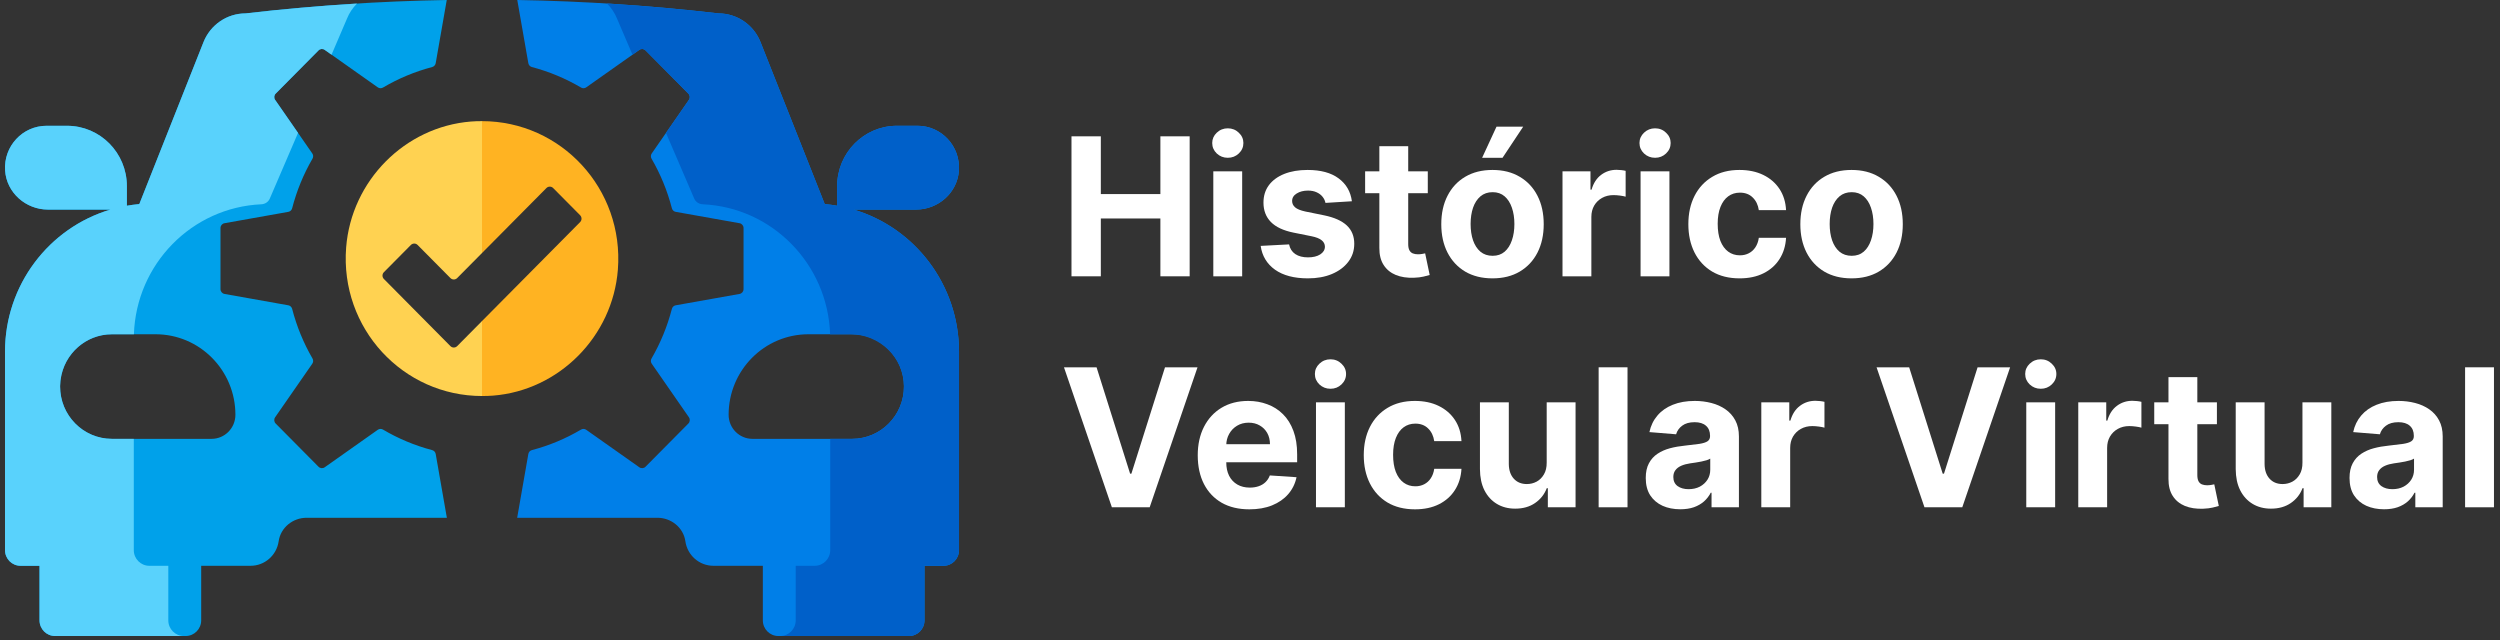 <svg width="250" height="64" viewBox="0 0 250 64" fill="none" xmlns="http://www.w3.org/2000/svg">
<rect x="0" y="0" width="250" height="64" fill="#333333" stroke="none"/>
<g clip-path="url(#clip0_5_340)">
<path d="M85.365 20.958H91.606C93.819 20.958 95.75 19.274 95.893 17.047C96.05 14.606 94.134 12.578 91.749 12.578H89.698C86.393 12.578 83.714 15.28 83.714 18.614V20.573C83.33 20.506 82.941 20.451 82.546 20.414C82.52 20.407 82.493 20.402 82.467 20.395L76.053 4.211C75.365 2.476 73.699 1.339 71.847 1.339C65.161 0.56 58.446 0.116 51.728 0L52.834 6.322C52.866 6.508 53.005 6.656 53.186 6.703C54.932 7.164 56.585 7.859 58.105 8.756C58.267 8.852 58.468 8.846 58.621 8.737L63.934 4.986C64.126 4.851 64.386 4.874 64.551 5.04L68.838 9.364C69.003 9.531 69.026 9.793 68.891 9.986L65.173 15.346C65.065 15.501 65.059 15.703 65.154 15.866C66.044 17.4 66.732 19.067 67.189 20.829C67.236 21.012 67.383 21.151 67.567 21.184L73.957 22.322C74.186 22.363 74.354 22.564 74.354 22.8V28.915C74.354 29.151 74.186 29.352 73.957 29.393L67.567 30.531C67.383 30.564 67.236 30.703 67.189 30.886C66.732 32.648 66.044 34.314 65.154 35.849C65.059 36.012 65.065 36.214 65.173 36.369L68.891 41.728C69.026 41.921 69.003 42.184 68.838 42.351L64.551 46.675C64.386 46.841 64.126 46.864 63.934 46.729L58.621 42.978C58.468 42.869 58.267 42.863 58.105 42.958C56.585 43.856 54.932 44.551 53.186 45.012C53.005 45.06 52.866 45.207 52.834 45.393L51.717 51.777H65.746C67.117 51.777 68.342 52.757 68.537 54.125C68.738 55.537 69.936 56.579 71.344 56.579H76.284V62.038C76.284 62.901 76.978 63.602 77.835 63.602H90.899C91.756 63.602 92.45 62.901 92.45 62.038V56.579H94.352C95.208 56.579 95.902 55.879 95.902 55.015V35.175C95.902 28.496 91.503 22.779 85.365 20.958ZM85.209 43.885H75.247C73.93 43.885 72.862 42.807 72.862 41.479C72.862 37.032 76.436 33.426 80.844 33.426H85.209C88.072 33.426 90.392 35.767 90.392 38.656C90.392 41.544 88.072 43.885 85.209 43.885Z" fill="#007FE8"/>
<path d="M43.569 45.393C43.536 45.207 43.398 45.059 43.217 45.012C41.471 44.551 39.819 43.856 38.297 42.958C38.136 42.863 37.935 42.869 37.781 42.978L32.469 46.729C32.278 46.864 32.017 46.841 31.852 46.675L27.566 42.351C27.401 42.184 27.378 41.922 27.512 41.728L31.23 36.369C31.338 36.214 31.344 36.012 31.25 35.849C30.359 34.315 29.671 32.648 29.214 30.886C29.167 30.703 29.02 30.564 28.836 30.531L22.447 29.393C22.217 29.352 22.049 29.151 22.049 28.915V22.8C22.049 22.564 22.217 22.363 22.447 22.322L28.836 21.184C29.02 21.151 29.167 21.012 29.214 20.829C29.671 19.067 30.359 17.401 31.25 15.866C31.345 15.703 31.338 15.501 31.23 15.346L27.512 9.986C27.378 9.793 27.401 9.531 27.566 9.364L31.852 5.04C32.017 4.874 32.277 4.851 32.469 4.986L37.781 8.737C37.935 8.846 38.136 8.852 38.297 8.756C39.818 7.859 41.471 7.164 43.217 6.703C43.398 6.655 43.536 6.508 43.569 6.322L44.675 0C37.956 0.116 31.241 0.56 24.555 1.339C22.703 1.339 21.037 2.477 20.349 4.211L13.935 20.395C13.909 20.402 13.882 20.407 13.856 20.414C13.461 20.451 13.072 20.506 12.688 20.573V18.614C12.688 15.28 10.009 12.578 6.704 12.578H4.653C2.268 12.578 0.352 14.606 0.509 17.047C0.652 19.274 2.584 20.958 4.796 20.958H11.038C4.899 22.779 0.5 28.496 0.5 35.175V55.015C0.5 55.879 1.194 56.579 2.051 56.579H3.953V62.038C3.953 62.901 4.647 63.602 5.503 63.602H18.568C19.424 63.602 20.119 62.901 20.119 62.038V56.579H25.058C26.466 56.579 27.664 55.537 27.866 54.125C28.061 52.757 29.286 51.777 30.657 51.777H44.686L43.569 45.393ZM23.541 41.479C23.541 42.807 22.473 43.885 21.155 43.885H11.194C8.331 43.885 6.01 41.544 6.01 38.656C6.01 35.767 8.331 33.426 11.194 33.426H15.558C19.967 33.426 23.541 37.032 23.541 41.479Z" fill="#00A1EA"/>
<path d="M85.365 20.958H91.606C93.819 20.958 95.75 19.274 95.893 17.047C96.05 14.606 94.134 12.578 91.749 12.578H89.698C86.393 12.578 83.714 15.28 83.714 18.614V20.573C83.33 20.506 82.941 20.451 82.546 20.414C82.52 20.407 82.493 20.401 82.467 20.395L76.053 4.211C75.365 2.476 73.699 1.339 71.847 1.339C68.14 0.907 64.424 0.581 60.703 0.353C61.127 0.781 61.478 1.291 61.71 1.877C61.71 1.877 62.342 3.353 63.248 5.47L63.934 4.986C64.125 4.851 64.385 4.874 64.551 5.04L68.837 9.364C69.002 9.531 69.025 9.793 68.891 9.986L66.599 13.29C67.834 16.169 68.945 18.757 69.421 19.856C69.57 20.198 69.901 20.412 70.271 20.428C77.215 20.74 82.776 26.402 83.011 33.426H85.037C87.891 33.426 90.339 35.679 90.392 38.557C90.445 41.49 88.104 43.884 85.209 43.884H83.023V55.014C83.023 55.878 82.329 56.579 81.473 56.579H79.571V62.037C79.571 62.901 78.877 63.602 78.02 63.602H90.9C91.757 63.602 92.451 62.901 92.451 62.037V56.579H94.352C95.208 56.579 95.903 55.879 95.903 55.014V35.175C95.902 28.496 91.503 22.779 85.365 20.958Z" fill="#0060C9"/>
<path d="M16.831 62.038V56.579H14.93C14.074 56.579 13.379 55.879 13.379 55.015V43.885H11.194C11.014 43.885 10.836 43.875 10.661 43.857C10.604 43.852 10.549 43.839 10.493 43.831C10.376 43.816 10.258 43.801 10.143 43.777C10.075 43.763 10.009 43.741 9.941 43.724C9.842 43.7 9.742 43.677 9.644 43.647C9.573 43.624 9.504 43.595 9.434 43.569C9.344 43.536 9.253 43.507 9.166 43.469C9.096 43.439 9.029 43.403 8.961 43.369C8.877 43.329 8.792 43.291 8.711 43.247C8.644 43.21 8.58 43.166 8.515 43.126C8.436 43.079 8.357 43.033 8.281 42.982C8.218 42.938 8.158 42.889 8.097 42.842C8.025 42.788 7.951 42.735 7.882 42.677C7.822 42.627 7.766 42.572 7.709 42.519C7.643 42.459 7.575 42.4 7.513 42.337C7.458 42.28 7.407 42.219 7.354 42.16C7.295 42.095 7.234 42.031 7.179 41.962C7.129 41.9 7.084 41.834 7.036 41.77C6.984 41.699 6.93 41.629 6.88 41.555C6.837 41.489 6.798 41.419 6.757 41.35C6.711 41.274 6.664 41.199 6.622 41.12C6.584 41.049 6.552 40.974 6.517 40.901C6.479 40.821 6.44 40.742 6.406 40.659C6.375 40.583 6.35 40.505 6.322 40.427C6.292 40.344 6.26 40.261 6.234 40.175C6.21 40.095 6.193 40.014 6.173 39.933C6.151 39.846 6.127 39.758 6.11 39.669C6.093 39.588 6.084 39.503 6.072 39.42C6.059 39.329 6.044 39.238 6.035 39.146C6.028 39.061 6.026 38.975 6.022 38.889C6.019 38.812 6.011 38.735 6.011 38.657C6.011 38.64 6.013 38.624 6.013 38.607C6.013 38.591 6.011 38.575 6.012 38.558C6.013 38.492 6.022 38.427 6.026 38.361C6.031 38.261 6.036 38.16 6.047 38.062C6.053 38.01 6.062 37.96 6.07 37.909C6.43 35.376 8.583 33.427 11.194 33.427H11.366H13.391C13.626 26.403 19.188 20.741 26.132 20.429C26.502 20.412 26.833 20.199 26.981 19.856C27.458 18.757 28.569 16.169 29.804 13.29L27.512 9.987C27.378 9.794 27.401 9.532 27.566 9.365L31.852 5.041C32.017 4.875 32.277 4.852 32.469 4.987L33.154 5.471C34.061 3.354 34.693 1.878 34.693 1.878C34.924 1.292 35.275 0.782 35.7 0.354C31.979 0.582 28.263 0.908 24.556 1.34C22.703 1.34 21.038 2.478 20.35 4.212L13.935 20.396C13.909 20.402 13.883 20.408 13.856 20.415C13.461 20.452 13.073 20.507 12.688 20.574V18.615C12.688 15.281 10.01 12.579 6.705 12.579H4.654C2.268 12.579 0.353 14.607 0.509 17.048C0.653 19.275 2.584 20.959 4.796 20.959H11.038C4.899 22.779 0.5 28.496 0.5 35.175V55.015C0.5 55.879 1.194 56.579 2.051 56.579H3.953V62.038C3.953 62.901 4.647 63.602 5.503 63.602H18.383C17.526 63.602 16.831 62.901 16.831 62.038Z" fill="#59D2FC"/>
<path d="M48.201 12.114L44.685 18.157L48.201 25.301L54.641 18.805C54.828 18.616 55.13 18.616 55.316 18.805L58.014 21.527C58.2 21.715 58.2 22.019 58.014 22.207L48.201 32.106L47.247 36.687L48.201 39.601C48.567 39.602 48.935 39.592 49.307 39.562C55.913 39.037 61.266 33.637 61.787 26.973C62.42 18.877 56.093 12.115 48.201 12.114Z" fill="#FFB322"/>
<path d="M45.717 34.612C45.531 34.8 45.229 34.8 45.043 34.612L38.389 27.899C38.202 27.711 38.202 27.406 38.389 27.219L41.087 24.497C41.273 24.308 41.575 24.308 41.761 24.497L45.043 27.807C45.229 27.995 45.531 27.995 45.717 27.807L48.201 25.301V12.114C47.835 12.113 47.468 12.123 47.095 12.153C40.489 12.678 35.136 18.078 34.615 24.742C33.982 32.839 40.309 39.601 48.201 39.602V36.687V32.106L45.717 34.612Z" fill="#FFD251"/>
<path d="M107.149 27.631V13.632H110.083V19.408H116.039V13.632H118.966V27.631H116.039V21.848H110.083V27.631H107.149Z" fill="white"/>
<path d="M121.331 27.631V17.132H124.217V27.631H121.331ZM122.78 15.778C122.352 15.778 121.983 15.635 121.676 15.348C121.374 15.056 121.222 14.708 121.222 14.302C121.222 13.901 121.374 13.557 121.676 13.27C121.983 12.978 122.352 12.832 122.78 12.832C123.21 12.832 123.576 12.978 123.879 13.27C124.186 13.557 124.339 13.901 124.339 14.302C124.339 14.708 124.186 15.056 123.879 15.348C123.576 15.635 123.21 15.778 122.78 15.778Z" fill="white"/>
<path d="M135.189 20.126L132.546 20.29C132.501 20.062 132.404 19.857 132.255 19.675C132.106 19.488 131.909 19.34 131.665 19.23C131.426 19.116 131.139 19.059 130.805 19.059C130.358 19.059 129.98 19.155 129.673 19.346C129.366 19.533 129.212 19.784 129.212 20.098C129.212 20.349 129.312 20.561 129.511 20.734C129.71 20.907 130.051 21.046 130.534 21.151L132.417 21.534C133.429 21.743 134.184 22.081 134.68 22.545C135.177 23.01 135.426 23.621 135.426 24.377C135.426 25.065 135.225 25.669 134.823 26.189C134.425 26.708 133.879 27.114 133.183 27.405C132.492 27.692 131.695 27.836 130.791 27.836C129.414 27.836 128.316 27.547 127.498 26.968C126.685 26.384 126.209 25.592 126.068 24.589L128.908 24.439C128.994 24.863 129.201 25.186 129.531 25.409C129.861 25.628 130.283 25.737 130.798 25.737C131.304 25.737 131.711 25.639 132.018 25.444C132.329 25.243 132.488 24.985 132.492 24.671C132.488 24.407 132.377 24.19 132.16 24.022C131.943 23.849 131.609 23.716 131.157 23.625L129.355 23.263C128.339 23.058 127.582 22.703 127.085 22.197C126.593 21.691 126.347 21.046 126.347 20.262C126.347 19.588 126.527 19.007 126.888 18.519C127.254 18.032 127.767 17.656 128.426 17.392C129.09 17.127 129.867 16.995 130.758 16.995C132.072 16.995 133.106 17.275 133.86 17.836C134.619 18.396 135.062 19.16 135.189 20.126Z" fill="white"/>
<path d="M142.779 17.132V19.319H136.512V17.132H142.779ZM137.935 14.617H140.821V24.405C140.821 24.674 140.862 24.883 140.943 25.033C141.024 25.179 141.137 25.282 141.282 25.341C141.431 25.4 141.602 25.43 141.797 25.43C141.932 25.43 142.068 25.419 142.203 25.396C142.339 25.368 142.443 25.348 142.515 25.334L142.969 27.501C142.825 27.547 142.621 27.599 142.359 27.658C142.097 27.722 141.779 27.761 141.404 27.774C140.708 27.802 140.098 27.708 139.574 27.494C139.055 27.28 138.651 26.947 138.362 26.496C138.072 26.045 137.93 25.475 137.935 24.787V14.617Z" fill="white"/>
<path d="M149.25 27.836C148.198 27.836 147.287 27.61 146.519 27.159C145.756 26.703 145.167 26.07 144.751 25.259C144.335 24.443 144.128 23.498 144.128 22.422C144.128 21.338 144.335 20.39 144.751 19.579C145.167 18.763 145.756 18.13 146.519 17.679C147.287 17.223 148.198 16.995 149.25 16.995C150.303 16.995 151.21 17.223 151.974 17.679C152.742 18.13 153.334 18.763 153.749 19.579C154.165 20.39 154.372 21.338 154.372 22.422C154.372 23.498 154.165 24.443 153.749 25.259C153.334 26.07 152.742 26.703 151.974 27.159C151.21 27.61 150.303 27.836 149.25 27.836ZM149.264 25.58C149.743 25.58 150.142 25.444 150.463 25.17C150.783 24.892 151.025 24.514 151.188 24.035C151.355 23.557 151.439 23.012 151.439 22.402C151.439 21.791 151.355 21.247 151.188 20.768C151.025 20.29 150.783 19.912 150.463 19.634C150.142 19.356 149.743 19.217 149.264 19.217C148.78 19.217 148.374 19.356 148.044 19.634C147.719 19.912 147.472 20.29 147.306 20.768C147.143 21.247 147.061 21.791 147.061 22.402C147.061 23.012 147.143 23.557 147.306 24.035C147.472 24.514 147.719 24.892 148.044 25.17C148.374 25.444 148.78 25.58 149.264 25.58ZM148.213 15.778L149.65 12.668H152.319L150.253 15.778H148.213Z" fill="white"/>
<path d="M156.25 27.631V17.132H159.048V18.964H159.156C159.346 18.312 159.664 17.82 160.111 17.487C160.559 17.15 161.074 16.981 161.656 16.981C161.801 16.981 161.957 16.991 162.124 17.009C162.291 17.027 162.438 17.052 162.564 17.084V19.668C162.429 19.627 162.241 19.59 162.002 19.558C161.763 19.526 161.543 19.511 161.345 19.511C160.92 19.511 160.541 19.604 160.206 19.791C159.877 19.973 159.615 20.228 159.421 20.556C159.231 20.884 159.136 21.263 159.136 21.691V27.631H156.25Z" fill="white"/>
<path d="M164.057 27.631V17.132H166.943V27.631H164.057ZM165.507 15.778C165.078 15.778 164.709 15.635 164.402 15.348C164.1 15.056 163.948 14.708 163.948 14.302C163.948 13.901 164.1 13.557 164.402 13.27C164.709 12.978 165.078 12.832 165.507 12.832C165.936 12.832 166.302 12.978 166.604 13.27C166.912 13.557 167.065 13.901 167.065 14.302C167.065 14.708 166.912 15.056 166.604 15.348C166.302 15.635 165.936 15.778 165.507 15.778Z" fill="white"/>
<path d="M173.958 27.836C172.892 27.836 171.975 27.608 171.207 27.152C170.443 26.692 169.856 26.054 169.445 25.238C169.039 24.423 168.835 23.484 168.835 22.422C168.835 21.347 169.041 20.404 169.452 19.593C169.868 18.777 170.457 18.141 171.221 17.686C171.984 17.225 172.892 16.995 173.944 16.995C174.852 16.995 175.647 17.162 176.329 17.494C177.011 17.827 177.551 18.294 177.949 18.895C178.346 19.497 178.565 20.203 178.606 21.014H175.882C175.805 20.49 175.602 20.069 175.272 19.75C174.947 19.426 174.52 19.264 173.991 19.264C173.545 19.264 173.154 19.387 172.819 19.634C172.49 19.875 172.232 20.228 172.047 20.693C171.862 21.158 171.769 21.721 171.769 22.381C171.769 23.051 171.86 23.621 172.04 24.09C172.226 24.559 172.485 24.917 172.819 25.163C173.154 25.409 173.545 25.532 173.991 25.532C174.322 25.532 174.617 25.464 174.879 25.327C175.146 25.191 175.365 24.992 175.537 24.733C175.713 24.468 175.828 24.152 175.882 23.782H178.606C178.561 24.585 178.344 25.291 177.955 25.901C177.571 26.508 177.041 26.982 176.363 27.323C175.686 27.665 174.884 27.836 173.958 27.836Z" fill="white"/>
<path d="M185.156 27.836C184.104 27.836 183.194 27.61 182.426 27.159C181.662 26.703 181.073 26.07 180.657 25.259C180.242 24.443 180.034 23.498 180.034 22.422C180.034 21.338 180.242 20.39 180.657 19.579C181.073 18.763 181.662 18.13 182.426 17.679C183.194 17.223 184.104 16.995 185.156 16.995C186.209 16.995 187.117 17.223 187.88 17.679C188.648 18.13 189.24 18.763 189.656 19.579C190.071 20.39 190.279 21.338 190.279 22.422C190.279 23.498 190.071 24.443 189.656 25.259C189.24 26.07 188.648 26.703 187.88 27.159C187.117 27.61 186.209 27.836 185.156 27.836ZM185.17 25.58C185.649 25.58 186.048 25.444 186.369 25.17C186.69 24.892 186.932 24.514 187.094 24.035C187.261 23.557 187.345 23.012 187.345 22.402C187.345 21.791 187.261 21.247 187.094 20.768C186.932 20.29 186.69 19.912 186.369 19.634C186.048 19.356 185.649 19.217 185.17 19.217C184.687 19.217 184.28 19.356 183.951 19.634C183.625 19.912 183.379 20.29 183.212 20.768C183.049 21.247 182.968 21.791 182.968 22.402C182.968 23.012 183.049 23.557 183.212 24.035C183.379 24.514 183.625 24.892 183.951 25.17C184.28 25.444 184.687 25.58 185.17 25.58Z" fill="white"/>
<path d="M109.656 36.73L113.01 47.366H113.139L116.5 36.73H119.752L114.968 50.728H111.187L106.397 36.73H109.656Z" fill="white"/>
<path d="M124.937 50.933C123.867 50.933 122.945 50.715 122.173 50.278C121.405 49.835 120.813 49.211 120.397 48.405C119.982 47.593 119.774 46.634 119.774 45.527C119.774 44.447 119.982 43.499 120.397 42.684C120.813 41.868 121.398 41.232 122.152 40.776C122.911 40.321 123.801 40.093 124.822 40.093C125.509 40.093 126.148 40.205 126.739 40.428C127.335 40.647 127.855 40.977 128.298 41.419C128.745 41.861 129.093 42.417 129.341 43.087C129.59 43.752 129.714 44.531 129.714 45.424V46.224H120.926V44.42H126.997C126.997 44 126.907 43.629 126.726 43.306C126.545 42.982 126.295 42.729 125.974 42.547C125.657 42.36 125.29 42.267 124.869 42.267C124.431 42.267 124.043 42.369 123.704 42.574C123.37 42.775 123.108 43.046 122.918 43.388C122.728 43.725 122.631 44.101 122.626 44.515V46.231C122.626 46.75 122.721 47.199 122.911 47.578C123.105 47.956 123.379 48.247 123.731 48.452C124.083 48.657 124.501 48.76 124.984 48.76C125.305 48.76 125.599 48.715 125.865 48.623C126.132 48.532 126.36 48.396 126.55 48.213C126.739 48.031 126.884 47.808 126.983 47.543L129.653 47.721C129.517 48.368 129.24 48.933 128.819 49.416C128.404 49.895 127.866 50.268 127.207 50.537C126.552 50.802 125.795 50.933 124.937 50.933Z" fill="white"/>
<path d="M131.598 50.728V40.23H134.484V50.728H131.598ZM133.048 38.876C132.618 38.876 132.25 38.733 131.943 38.446C131.64 38.154 131.489 37.805 131.489 37.4C131.489 36.999 131.64 36.655 131.943 36.368C132.25 36.076 132.618 35.93 133.048 35.93C133.477 35.93 133.843 36.076 134.145 36.368C134.452 36.655 134.606 36.999 134.606 37.4C134.606 37.805 134.452 38.154 134.145 38.446C133.843 38.733 133.477 38.876 133.048 38.876Z" fill="white"/>
<path d="M141.499 50.933C140.433 50.933 139.515 50.706 138.747 50.25C137.984 49.79 137.397 49.152 136.986 48.336C136.579 47.521 136.376 46.582 136.376 45.52C136.376 44.445 136.582 43.501 136.993 42.69C137.408 41.875 137.998 41.239 138.761 40.783C139.524 40.323 140.433 40.093 141.485 40.093C142.393 40.093 143.188 40.259 143.87 40.592C144.552 40.925 145.092 41.392 145.49 41.993C145.887 42.595 146.106 43.301 146.147 44.112H143.423C143.346 43.588 143.143 43.166 142.813 42.847C142.488 42.524 142.061 42.362 141.533 42.362C141.085 42.362 140.695 42.485 140.36 42.731C140.031 42.973 139.773 43.326 139.588 43.791C139.403 44.256 139.31 44.818 139.31 45.479C139.31 46.149 139.4 46.719 139.581 47.188C139.766 47.657 140.026 48.015 140.36 48.261C140.695 48.507 141.085 48.63 141.533 48.63C141.862 48.63 142.158 48.562 142.42 48.425C142.687 48.288 142.906 48.09 143.077 47.83C143.253 47.566 143.369 47.249 143.423 46.88H146.147C146.102 47.682 145.885 48.389 145.496 48.999C145.112 49.605 144.582 50.079 143.904 50.421C143.227 50.763 142.425 50.933 141.499 50.933Z" fill="white"/>
<path d="M154.669 46.258V40.23H157.556V50.728H154.784V48.821H154.676C154.441 49.437 154.05 49.931 153.503 50.305C152.961 50.678 152.3 50.865 151.518 50.865C150.823 50.865 150.211 50.706 149.682 50.387C149.153 50.068 148.74 49.614 148.442 49.026C148.148 48.439 148 47.735 147.995 46.914V40.23H150.881V46.395C150.886 47.015 151.051 47.505 151.376 47.865C151.701 48.225 152.137 48.405 152.684 48.405C153.032 48.405 153.357 48.325 153.659 48.166C153.962 48.001 154.206 47.76 154.391 47.441C154.581 47.122 154.673 46.728 154.669 46.258Z" fill="white"/>
<path d="M162.751 36.73V50.728H159.864V36.73H162.751Z" fill="white"/>
<path d="M168.031 50.927C167.367 50.927 166.775 50.811 166.255 50.578C165.736 50.341 165.325 49.993 165.022 49.532C164.724 49.068 164.575 48.489 164.575 47.796C164.575 47.213 164.681 46.723 164.893 46.327C165.106 45.93 165.395 45.611 165.761 45.37C166.127 45.128 166.542 44.946 167.008 44.823C167.477 44.7 167.97 44.613 168.485 44.563C169.09 44.499 169.578 44.44 169.948 44.386C170.318 44.326 170.588 44.24 170.754 44.126C170.922 44.012 171.005 43.843 171.005 43.62V43.579C171.005 43.146 170.87 42.811 170.598 42.574C170.332 42.337 169.953 42.219 169.46 42.219C168.941 42.219 168.528 42.335 168.221 42.567C167.913 42.795 167.71 43.082 167.61 43.428L164.941 43.21C165.077 42.572 165.343 42.02 165.741 41.556C166.138 41.086 166.651 40.726 167.278 40.476C167.911 40.221 168.643 40.093 169.474 40.093C170.052 40.093 170.606 40.161 171.134 40.298C171.667 40.435 172.139 40.647 172.55 40.934C172.966 41.221 173.293 41.59 173.533 42.041C173.772 42.487 173.892 43.023 173.892 43.647V50.728H171.154V49.273H171.073C170.906 49.601 170.682 49.89 170.402 50.141C170.122 50.387 169.786 50.581 169.393 50.722C169 50.858 168.545 50.927 168.031 50.927ZM168.857 48.917C169.282 48.917 169.657 48.833 169.982 48.665C170.307 48.491 170.563 48.259 170.748 47.967C170.933 47.675 171.025 47.345 171.025 46.976V45.862C170.935 45.921 170.811 45.976 170.653 46.026C170.499 46.072 170.326 46.115 170.131 46.156C169.937 46.192 169.743 46.226 169.549 46.258C169.354 46.286 169.178 46.311 169.02 46.334C168.681 46.384 168.385 46.463 168.132 46.573C167.88 46.682 167.683 46.83 167.543 47.017C167.403 47.199 167.333 47.427 167.333 47.701C167.333 48.097 167.475 48.4 167.76 48.61C168.049 48.815 168.415 48.917 168.857 48.917Z" fill="white"/>
<path d="M176.131 50.728V40.23H178.929V42.061H179.038C179.228 41.41 179.546 40.918 179.993 40.585C180.441 40.248 180.955 40.079 181.538 40.079C181.683 40.079 181.838 40.088 182.006 40.107C182.173 40.125 182.32 40.15 182.446 40.182V42.766C182.311 42.724 182.123 42.688 181.884 42.656C181.644 42.624 181.425 42.608 181.226 42.608C180.802 42.608 180.423 42.702 180.088 42.889C179.759 43.071 179.496 43.326 179.302 43.654C179.112 43.982 179.018 44.36 179.018 44.789V50.728H176.131Z" fill="white"/>
<path d="M190.916 36.73L194.27 47.366H194.399L197.759 36.73H201.012L196.228 50.728H192.447L187.656 36.73H190.916Z" fill="white"/>
<path d="M202.627 50.728V40.23H205.514V50.728H202.627ZM204.078 38.876C203.649 38.876 203.28 38.733 202.973 38.446C202.67 38.154 202.519 37.805 202.519 37.4C202.519 36.999 202.67 36.655 202.973 36.368C203.28 36.076 203.649 35.93 204.078 35.93C204.507 35.93 204.873 36.076 205.175 36.368C205.482 36.655 205.636 36.999 205.636 37.4C205.636 37.805 205.482 38.154 205.175 38.446C204.873 38.733 204.507 38.876 204.078 38.876Z" fill="white"/>
<path d="M207.826 50.728V40.23H210.625V42.061H210.733C210.923 41.41 211.241 40.918 211.688 40.585C212.136 40.248 212.65 40.079 213.233 40.079C213.378 40.079 213.534 40.088 213.701 40.107C213.868 40.125 214.015 40.15 214.141 40.182V42.766C214.006 42.724 213.818 42.688 213.579 42.656C213.34 42.624 213.12 42.608 212.922 42.608C212.497 42.608 212.118 42.702 211.783 42.889C211.454 43.071 211.192 43.326 210.998 43.654C210.808 43.982 210.713 44.36 210.713 44.789V50.728H207.826Z" fill="white"/>
<path d="M221.691 40.23V42.417H215.424V40.23H221.691ZM216.847 37.714H219.733V47.502C219.733 47.771 219.774 47.981 219.855 48.131C219.936 48.277 220.049 48.38 220.194 48.439C220.343 48.498 220.514 48.527 220.709 48.527C220.844 48.527 220.979 48.516 221.115 48.493C221.251 48.466 221.354 48.446 221.427 48.432L221.881 50.599C221.736 50.644 221.533 50.697 221.271 50.756C221.009 50.82 220.69 50.858 220.315 50.872C219.62 50.899 219.01 50.806 218.486 50.592C217.967 50.378 217.563 50.045 217.273 49.594C216.984 49.143 216.842 48.573 216.847 47.885V37.714Z" fill="white"/>
<path d="M230.245 46.258V40.23H233.132V50.728H230.361V48.821H230.252C230.017 49.437 229.627 49.931 229.08 50.305C228.538 50.678 227.876 50.865 227.095 50.865C226.399 50.865 225.787 50.706 225.259 50.387C224.73 50.068 224.317 49.614 224.019 49.026C223.725 48.439 223.576 47.735 223.572 46.914V40.23H226.458V46.395C226.462 47.015 226.627 47.505 226.953 47.865C227.277 48.225 227.713 48.405 228.26 48.405C228.608 48.405 228.933 48.325 229.236 48.166C229.539 48.001 229.782 47.76 229.968 47.441C230.157 47.122 230.25 46.728 230.245 46.258Z" fill="white"/>
<path d="M238.409 50.927C237.745 50.927 237.153 50.811 236.633 50.578C236.114 50.341 235.703 49.993 235.4 49.532C235.102 49.068 234.953 48.489 234.953 47.796C234.953 47.213 235.059 46.723 235.271 46.327C235.483 45.93 235.773 45.611 236.139 45.37C236.505 45.128 236.92 44.946 237.385 44.823C237.855 44.7 238.347 44.613 238.863 44.563C239.468 44.499 239.955 44.44 240.326 44.386C240.696 44.326 240.965 44.24 241.132 44.126C241.3 44.012 241.383 43.843 241.383 43.62V43.579C241.383 43.146 241.248 42.811 240.977 42.574C240.71 42.337 240.33 42.219 239.838 42.219C239.319 42.219 238.906 42.335 238.598 42.567C238.291 42.795 238.088 43.082 237.988 43.428L235.319 43.21C235.454 42.572 235.721 42.02 236.118 41.556C236.516 41.086 237.029 40.726 237.656 40.476C238.289 40.221 239.021 40.093 239.852 40.093C240.43 40.093 240.983 40.161 241.512 40.298C242.045 40.435 242.517 40.647 242.928 40.934C243.344 41.221 243.671 41.59 243.91 42.041C244.15 42.487 244.27 43.023 244.27 43.647V50.728H241.532V49.273H241.451C241.283 49.601 241.06 49.89 240.78 50.141C240.5 50.387 240.163 50.581 239.77 50.722C239.377 50.858 238.924 50.927 238.409 50.927ZM239.235 48.917C239.66 48.917 240.035 48.833 240.36 48.665C240.685 48.491 240.941 48.259 241.126 47.967C241.311 47.675 241.403 47.345 241.403 46.976V45.862C241.313 45.921 241.189 45.976 241.031 46.026C240.877 46.072 240.703 46.115 240.509 46.156C240.315 46.192 240.121 46.226 239.926 46.258C239.732 46.286 239.556 46.311 239.398 46.334C239.059 46.384 238.763 46.463 238.51 46.573C238.257 46.682 238.061 46.83 237.921 47.017C237.781 47.199 237.711 47.427 237.711 47.701C237.711 48.097 237.853 48.4 238.138 48.61C238.427 48.815 238.793 48.917 239.235 48.917Z" fill="white"/>
<path d="M249.396 36.73V50.728H246.509V36.73H249.396Z" fill="white"/>
</g>
<defs>
<clipPath id="clip0_5_340">
<rect width="249" height="64" fill="white" transform="translate(0.5)"/>
</clipPath>
</defs>
</svg>
